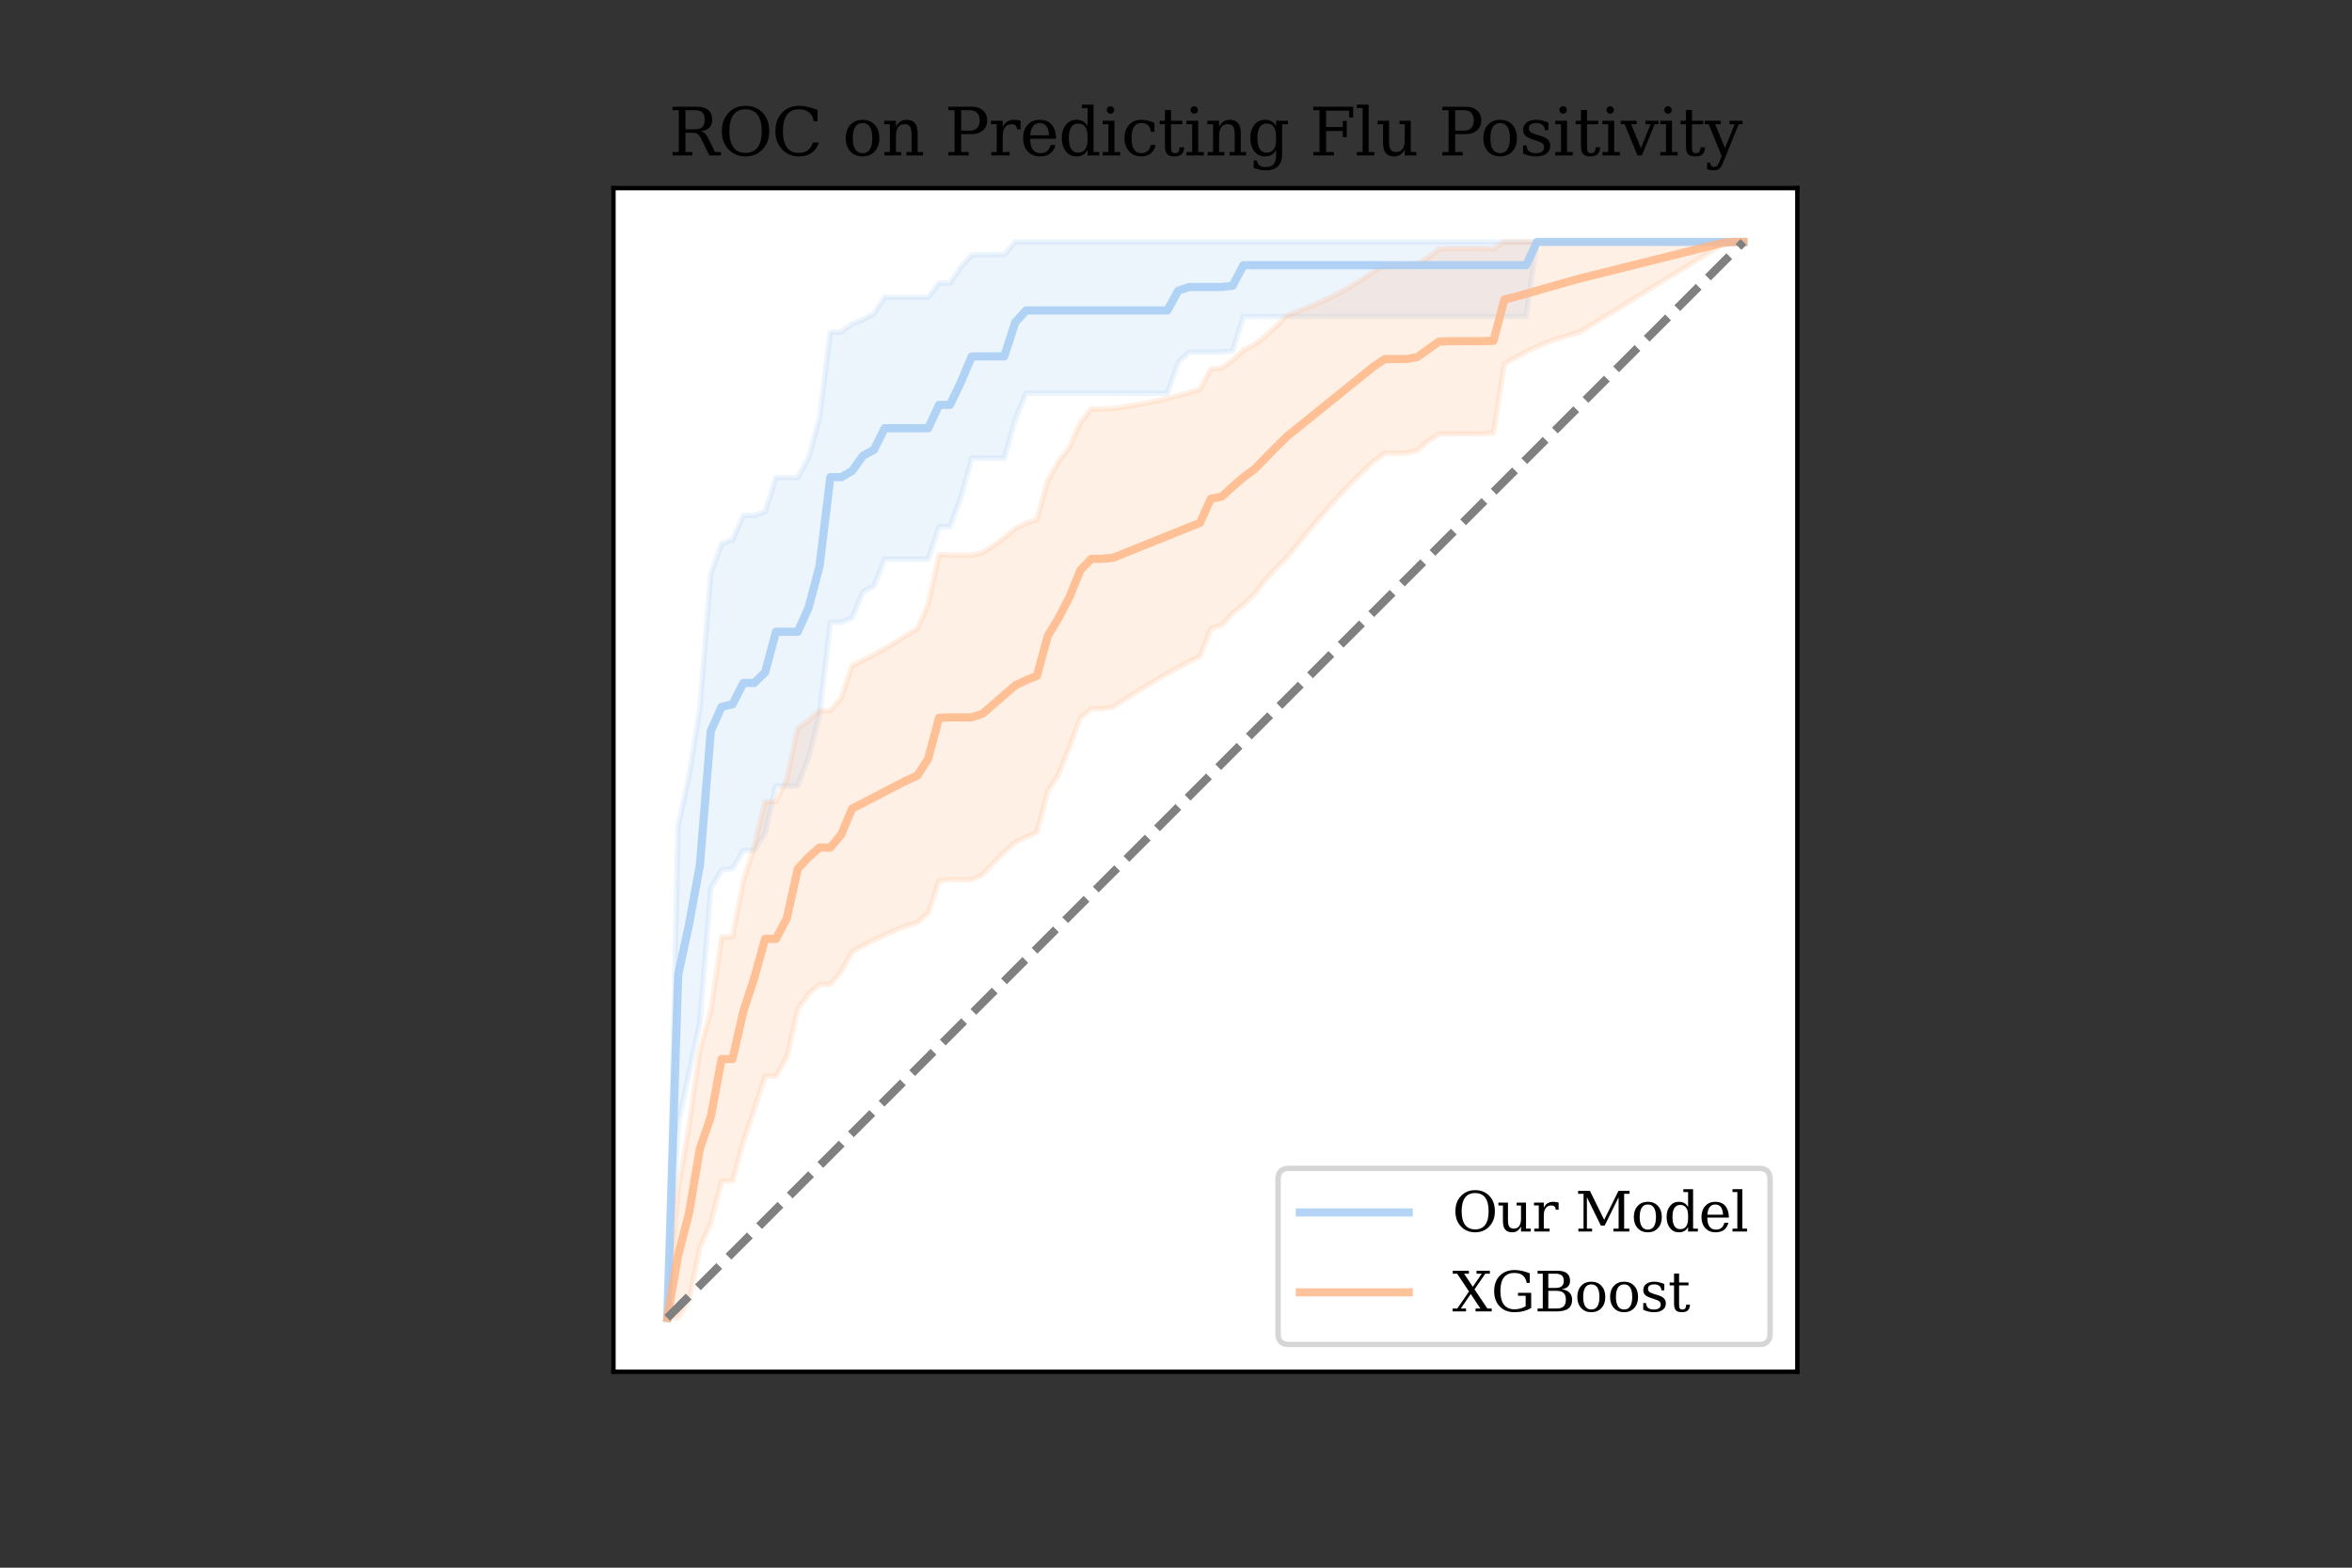 <?xml version="1.0" encoding="utf-8" standalone="no"?>
<!DOCTYPE svg PUBLIC "-//W3C//DTD SVG 1.1//EN"
  "http://www.w3.org/Graphics/SVG/1.1/DTD/svg11.dtd">
<svg xmlns:xlink="http://www.w3.org/1999/xlink" width="432pt" height="288pt" viewBox="0 0 432 288" xmlns="http://www.w3.org/2000/svg" version="1.1">
 <rect x="0" y="0" width="432" height="288" fill="#333333" stroke="none"/>
 <defs>
  <style type="text/css">*{stroke-linejoin: round; stroke-linecap: butt}</style>
 </defs>
 <g id="figure_1">
  <g id="patch_1">
   <path d="M 0 288 
L 432 288 
L 432 0 
L 0 0 
L 0 288 
z
" style="fill: none"/>
  </g>
  <g id="axes_1">
   <g id="patch_2">
    <path d="M 112.68 252 
L 330.12 252 
L 330.12 34.56 
L 112.68 34.56 
z
" style="fill: #ffffff"/>
   </g>
   <g id="PolyCollection_1">
    <defs>
     <path id="ma90cca7a5a" d="M 122.564 -45.884 
L 122.564 -45.884 
L 124.56 -81.606 
L 126.557 -90.931 
L 128.554 -100.316 
L 130.55 -124.817 
L 132.547 -128.2 
L 134.544 -128.435 
L 136.54 -131.767 
L 138.537 -131.767 
L 140.534 -134.992 
L 142.531 -143.63 
L 144.527 -143.63 
L 146.524 -143.63 
L 148.521 -148.879 
L 150.517 -156.711 
L 152.514 -173.679 
L 154.511 -173.679 
L 156.507 -174.516 
L 158.504 -179.27 
L 160.501 -180.332 
L 162.498 -185.285 
L 164.494 -185.285 
L 166.491 -185.285 
L 168.488 -185.285 
L 170.484 -185.285 
L 172.481 -191.236 
L 174.478 -191.236 
L 176.474 -196.561 
L 178.471 -203.844 
L 180.468 -203.849 
L 182.464 -203.849 
L 184.461 -203.849 
L 186.458 -210.947 
L 188.455 -215.764 
L 190.451 -215.764 
L 192.448 -215.764 
L 194.445 -215.764 
L 196.441 -215.764 
L 198.438 -215.764 
L 200.435 -215.764 
L 202.431 -215.764 
L 204.428 -215.764 
L 206.425 -215.764 
L 208.421 -215.764 
L 210.418 -215.764 
L 212.415 -215.764 
L 214.412 -215.764 
L 216.408 -221.441 
L 218.405 -223.316 
L 220.402 -223.316 
L 222.398 -223.316 
L 224.395 -223.316 
L 226.392 -223.561 
L 228.388 -229.857 
L 230.385 -229.857 
L 232.382 -229.857 
L 234.379 -229.857 
L 236.375 -229.857 
L 238.372 -229.857 
L 240.369 -229.857 
L 242.365 -229.857 
L 244.362 -229.857 
L 246.359 -229.857 
L 248.355 -229.857 
L 250.352 -229.857 
L 252.349 -229.857 
L 254.345 -229.857 
L 256.342 -229.857 
L 258.339 -229.857 
L 260.336 -229.857 
L 262.332 -229.857 
L 264.329 -229.857 
L 266.326 -229.857 
L 268.322 -229.857 
L 270.319 -229.857 
L 272.316 -229.857 
L 274.312 -229.857 
L 276.309 -229.857 
L 278.306 -229.857 
L 280.302 -229.857 
L 282.299 -243.556 
L 284.296 -243.556 
L 286.293 -243.556 
L 288.289 -243.556 
L 290.286 -243.556 
L 292.283 -243.556 
L 294.279 -243.556 
L 296.276 -243.556 
L 298.273 -243.556 
L 300.269 -243.556 
L 302.266 -243.556 
L 304.263 -243.556 
L 306.26 -243.556 
L 308.256 -243.556 
L 310.253 -243.556 
L 312.25 -243.556 
L 314.246 -243.556 
L 316.243 -243.556 
L 318.24 -243.556 
L 320.236 -243.556 
L 320.236 -243.556 
L 320.236 -243.556 
L 318.24 -243.556 
L 316.243 -243.556 
L 314.246 -243.556 
L 312.25 -243.556 
L 310.253 -243.556 
L 308.256 -243.556 
L 306.26 -243.556 
L 304.263 -243.556 
L 302.266 -243.556 
L 300.269 -243.556 
L 298.273 -243.556 
L 296.276 -243.556 
L 294.279 -243.556 
L 292.283 -243.556 
L 290.286 -243.556 
L 288.289 -243.556 
L 286.293 -243.556 
L 284.296 -243.556 
L 282.299 -243.556 
L 280.302 -243.556 
L 278.306 -243.556 
L 276.309 -243.556 
L 274.312 -243.556 
L 272.316 -243.556 
L 270.319 -243.556 
L 268.322 -243.556 
L 266.326 -243.556 
L 264.329 -243.556 
L 262.332 -243.556 
L 260.336 -243.556 
L 258.339 -243.556 
L 256.342 -243.556 
L 254.345 -243.556 
L 252.349 -243.556 
L 250.352 -243.556 
L 248.355 -243.556 
L 246.359 -243.556 
L 244.362 -243.556 
L 242.365 -243.556 
L 240.369 -243.556 
L 238.372 -243.556 
L 236.375 -243.556 
L 234.379 -243.556 
L 232.382 -243.556 
L 230.385 -243.556 
L 228.388 -243.556 
L 226.392 -243.556 
L 224.395 -243.556 
L 222.398 -243.556 
L 220.402 -243.556 
L 218.405 -243.556 
L 216.408 -243.556 
L 214.412 -243.556 
L 212.415 -243.556 
L 210.418 -243.556 
L 208.421 -243.556 
L 206.425 -243.556 
L 204.428 -243.556 
L 202.431 -243.556 
L 200.435 -243.556 
L 198.438 -243.556 
L 196.441 -243.556 
L 194.445 -243.556 
L 192.448 -243.556 
L 190.451 -243.556 
L 188.455 -243.556 
L 186.458 -243.556 
L 184.461 -241.224 
L 182.464 -241.224 
L 180.468 -241.224 
L 178.471 -241.133 
L 176.474 -238.946 
L 174.478 -235.991 
L 172.481 -235.991 
L 170.484 -233.368 
L 168.488 -233.368 
L 166.491 -233.368 
L 164.494 -233.368 
L 162.498 -233.368 
L 160.501 -230.36 
L 158.504 -229.289 
L 156.507 -228.463 
L 154.511 -226.987 
L 152.514 -226.987 
L 150.517 -211.21 
L 148.521 -203.926 
L 146.524 -200.248 
L 144.527 -200.248 
L 142.531 -200.248 
L 140.534 -194.01 
L 138.537 -193.299 
L 136.54 -193.299 
L 134.544 -188.811 
L 132.547 -188.095 
L 130.55 -182.56 
L 128.554 -157.812 
L 126.557 -145.423 
L 124.56 -136.161 
L 122.564 -45.884 
z
" style="stroke: #a1c9f4; stroke-opacity: 0.2"/>
    </defs>
    <g clip-path="url(#pcf96bb08cb)">
     <use xlink:href="#ma90cca7a5a" x="0" y="288" style="fill: #a1c9f4; fill-opacity: 0.2; stroke: #a1c9f4; stroke-opacity: 0.2"/>
    </g>
   </g>
   <g id="PolyCollection_2">
    <defs>
     <path id="m985730b4f1" d="M 122.564 -45.884 
L 122.564 -45.884 
L 124.56 -45.884 
L 126.557 -49.131 
L 128.554 -58.826 
L 130.55 -63.36 
L 132.547 -71.023 
L 134.544 -71.023 
L 136.54 -78.357 
L 138.537 -84.196 
L 140.534 -90.307 
L 142.531 -90.307 
L 144.527 -93.839 
L 146.524 -102.607 
L 148.521 -105.448 
L 150.517 -107.158 
L 152.514 -107.158 
L 154.511 -109.592 
L 156.507 -113.155 
L 158.504 -114.264 
L 160.501 -115.294 
L 162.498 -116.245 
L 164.494 -117.118 
L 166.491 -117.915 
L 168.488 -118.524 
L 170.484 -120.272 
L 172.481 -126.197 
L 174.478 -126.41 
L 176.474 -126.41 
L 178.471 -126.41 
L 180.468 -127.305 
L 182.464 -129.481 
L 184.461 -131.476 
L 186.458 -133.284 
L 188.455 -134.2 
L 190.451 -135.117 
L 192.448 -142.657 
L 194.445 -145.759 
L 196.441 -150.803 
L 198.438 -156.164 
L 200.435 -157.798 
L 202.431 -157.798 
L 204.428 -158.097 
L 206.425 -159.41 
L 208.421 -160.685 
L 210.418 -161.921 
L 212.415 -163.114 
L 214.412 -164.264 
L 216.408 -165.367 
L 218.405 -166.423 
L 220.402 -167.429 
L 222.398 -172.519 
L 224.395 -173.178 
L 226.392 -175.348 
L 228.388 -176.951 
L 230.385 -178.87 
L 232.382 -181.406 
L 234.379 -183.621 
L 236.375 -185.605 
L 238.372 -188.094 
L 240.369 -190.531 
L 242.365 -192.893 
L 244.362 -195.172 
L 246.359 -197.36 
L 248.355 -199.448 
L 250.352 -201.426 
L 252.349 -203.29 
L 254.345 -204.749 
L 256.342 -204.752 
L 258.339 -204.752 
L 260.336 -205.285 
L 262.332 -207.008 
L 264.329 -208.254 
L 266.326 -208.283 
L 268.322 -208.283 
L 270.319 -208.283 
L 272.316 -208.283 
L 274.312 -208.524 
L 276.309 -221.211 
L 278.306 -222.265 
L 280.302 -223.355 
L 282.299 -224.327 
L 284.296 -225.167 
L 286.293 -225.864 
L 288.289 -226.412 
L 290.286 -227.071 
L 292.283 -228.299 
L 294.279 -229.527 
L 296.276 -230.754 
L 298.273 -231.982 
L 300.269 -233.21 
L 302.266 -234.437 
L 304.263 -235.665 
L 306.26 -236.893 
L 308.256 -238.12 
L 310.253 -239.348 
L 312.25 -240.575 
L 314.246 -241.803 
L 316.243 -243.029 
L 318.24 -243.556 
L 320.236 -243.556 
L 320.236 -243.556 
L 320.236 -243.556 
L 318.24 -243.556 
L 316.243 -243.556 
L 314.246 -243.556 
L 312.25 -243.556 
L 310.253 -243.556 
L 308.256 -243.556 
L 306.26 -243.556 
L 304.263 -243.556 
L 302.266 -243.556 
L 300.269 -243.556 
L 298.273 -243.556 
L 296.276 -243.556 
L 294.279 -243.556 
L 292.283 -243.556 
L 290.286 -243.556 
L 288.289 -243.556 
L 286.293 -243.556 
L 284.296 -243.556 
L 282.299 -243.556 
L 280.302 -243.556 
L 278.306 -243.556 
L 276.309 -243.556 
L 274.312 -242.243 
L 272.316 -242.362 
L 270.319 -242.362 
L 268.322 -242.362 
L 266.326 -242.362 
L 264.329 -242.237 
L 262.332 -240.695 
L 260.336 -239.538 
L 258.339 -239.33 
L 256.342 -239.33 
L 254.345 -239.311 
L 252.349 -238.117 
L 250.352 -236.76 
L 248.355 -235.518 
L 246.359 -234.384 
L 244.362 -233.351 
L 242.365 -232.41 
L 240.369 -231.551 
L 238.372 -230.767 
L 236.375 -230.016 
L 234.379 -228.06 
L 232.382 -226.215 
L 230.385 -224.692 
L 228.388 -223.674 
L 226.392 -221.812 
L 224.395 -220.336 
L 222.398 -220.228 
L 220.402 -216.461 
L 218.405 -215.862 
L 216.408 -215.312 
L 214.412 -214.81 
L 212.415 -214.353 
L 210.418 -213.941 
L 208.421 -213.571 
L 206.425 -213.24 
L 204.428 -212.949 
L 202.431 -212.874 
L 200.435 -212.874 
L 198.438 -210.321 
L 196.441 -205.855 
L 194.445 -203.209 
L 192.448 -199.692 
L 190.451 -192.568 
L 188.455 -191.869 
L 186.458 -190.849 
L 184.461 -189.2 
L 182.464 -187.738 
L 180.468 -186.458 
L 178.471 -186.009 
L 176.474 -186.009 
L 174.478 -186.009 
L 172.481 -186.08 
L 170.484 -176.973 
L 168.488 -172.48 
L 166.491 -171.307 
L 164.494 -170.036 
L 162.498 -168.842 
L 160.501 -167.725 
L 158.504 -166.688 
L 156.507 -165.729 
L 154.511 -159.757 
L 152.514 -157.422 
L 150.517 -157.422 
L 148.521 -155.598 
L 146.524 -154.166 
L 144.527 -144.837 
L 142.531 -140.729 
L 140.534 -140.729 
L 138.537 -132.462 
L 136.54 -126.097 
L 134.544 -115.88 
L 132.547 -115.88 
L 130.55 -102.226 
L 128.554 -95.176 
L 126.557 -81.139 
L 124.56 -69.424 
L 122.564 -45.884 
z
" style="stroke: #ffb482; stroke-opacity: 0.2"/>
    </defs>
    <g clip-path="url(#pcf96bb08cb)">
     <use xlink:href="#m985730b4f1" x="0" y="288" style="fill: #ffb482; fill-opacity: 0.2; stroke: #ffb482; stroke-opacity: 0.2"/>
    </g>
   </g>
   <g id="matplotlib.axis_1"/>
   <g id="matplotlib.axis_2"/>
   <g id="line2d_1">
    <path d="M 122.564 242.116 
L 124.56 179.116 
L 126.557 169.823 
L 128.554 158.936 
L 130.55 134.311 
L 132.547 129.852 
L 134.544 129.377 
L 136.54 125.467 
L 138.537 125.467 
L 140.534 123.499 
L 142.531 116.061 
L 144.527 116.061 
L 146.524 116.061 
L 148.521 111.598 
L 150.517 104.039 
L 152.514 87.667 
L 154.511 87.667 
L 156.507 86.511 
L 158.504 83.721 
L 160.501 82.654 
L 162.498 78.674 
L 164.494 78.674 
L 166.491 78.674 
L 168.488 78.674 
L 170.484 78.674 
L 172.481 74.386 
L 174.478 74.386 
L 176.474 70.247 
L 178.471 65.512 
L 180.468 65.464 
L 182.464 65.464 
L 184.461 65.464 
L 186.458 59.251 
L 188.455 57.036 
L 190.451 57.036 
L 192.448 57.036 
L 194.445 57.036 
L 196.441 57.036 
L 198.438 57.036 
L 200.435 57.036 
L 202.431 57.036 
L 204.428 57.036 
L 206.425 57.036 
L 208.421 57.036 
L 210.418 57.036 
L 212.415 57.036 
L 214.412 57.036 
L 216.408 53.4 
L 218.405 52.729 
L 220.402 52.729 
L 222.398 52.729 
L 224.395 52.729 
L 226.392 52.489 
L 228.388 48.721 
L 230.385 48.721 
L 232.382 48.721 
L 234.379 48.721 
L 236.375 48.721 
L 238.372 48.721 
L 240.369 48.721 
L 242.365 48.721 
L 244.362 48.721 
L 246.359 48.721 
L 248.355 48.721 
L 250.352 48.721 
L 252.349 48.721 
L 254.345 48.721 
L 256.342 48.721 
L 258.339 48.721 
L 260.336 48.721 
L 262.332 48.721 
L 264.329 48.721 
L 266.326 48.721 
L 268.322 48.721 
L 270.319 48.721 
L 272.316 48.721 
L 274.312 48.721 
L 276.309 48.721 
L 278.306 48.721 
L 280.302 48.721 
L 282.299 44.444 
L 284.296 44.444 
L 286.293 44.444 
L 288.289 44.444 
L 290.286 44.444 
L 292.283 44.444 
L 294.279 44.444 
L 296.276 44.444 
L 298.273 44.444 
L 300.269 44.444 
L 302.266 44.444 
L 304.263 44.444 
L 306.26 44.444 
L 308.256 44.444 
L 310.253 44.444 
L 312.25 44.444 
L 314.246 44.444 
L 316.243 44.444 
L 318.24 44.444 
L 320.236 44.444 
" clip-path="url(#pcf96bb08cb)" style="fill: none; stroke: #a1c9f4; stroke-opacity: 0.8; stroke-width: 1.5; stroke-linecap: square"/>
   </g>
   <g id="line2d_2">
    <path d="M 122.564 242.116 
L 124.56 230.6 
L 126.557 222.865 
L 128.554 210.999 
L 130.55 205.207 
L 132.547 194.548 
L 134.544 194.548 
L 136.54 185.773 
L 138.537 179.671 
L 140.534 172.482 
L 142.531 172.482 
L 144.527 168.662 
L 146.524 159.613 
L 148.521 157.477 
L 150.517 155.71 
L 152.514 155.71 
L 154.511 153.325 
L 156.507 148.558 
L 158.504 147.524 
L 160.501 146.49 
L 162.498 145.456 
L 164.494 144.423 
L 166.491 143.389 
L 168.488 142.498 
L 170.484 139.377 
L 172.481 131.862 
L 174.478 131.791 
L 176.474 131.791 
L 178.471 131.791 
L 180.468 131.119 
L 182.464 129.39 
L 184.461 127.662 
L 186.458 125.934 
L 188.455 124.965 
L 190.451 124.157 
L 192.448 116.826 
L 194.445 113.516 
L 196.441 109.671 
L 198.438 104.757 
L 200.435 102.664 
L 202.431 102.664 
L 204.428 102.477 
L 206.425 101.675 
L 208.421 100.872 
L 210.418 100.069 
L 212.415 99.266 
L 214.412 98.463 
L 216.408 97.66 
L 218.405 96.858 
L 220.402 96.055 
L 222.398 91.627 
L 224.395 91.243 
L 226.392 89.42 
L 228.388 87.688 
L 230.385 86.219 
L 232.382 84.189 
L 234.379 82.16 
L 236.375 80.189 
L 238.372 78.569 
L 240.369 76.959 
L 242.365 75.349 
L 244.362 73.738 
L 246.359 72.128 
L 248.355 70.517 
L 250.352 68.907 
L 252.349 67.297 
L 254.345 65.97 
L 256.342 65.959 
L 258.339 65.959 
L 260.336 65.588 
L 262.332 64.149 
L 264.329 62.754 
L 266.326 62.677 
L 268.322 62.677 
L 270.319 62.677 
L 272.316 62.677 
L 274.312 62.616 
L 276.309 55.035 
L 278.306 54.537 
L 280.302 53.967 
L 282.299 53.396 
L 284.296 52.826 
L 286.293 52.256 
L 288.289 51.685 
L 290.286 51.143 
L 292.283 50.644 
L 294.279 50.145 
L 296.276 49.646 
L 298.273 49.147 
L 300.269 48.647 
L 302.266 48.148 
L 304.263 47.649 
L 306.26 47.15 
L 308.256 46.651 
L 310.253 46.151 
L 312.25 45.652 
L 314.246 45.153 
L 316.243 44.654 
L 318.24 44.444 
L 320.236 44.444 
" clip-path="url(#pcf96bb08cb)" style="fill: none; stroke: #ffb482; stroke-opacity: 0.8; stroke-width: 1.5; stroke-linecap: square"/>
   </g>
   <g id="line2d_3">
    <path d="M 122.564 242.116 
L 320.236 44.444 
" clip-path="url(#pcf96bb08cb)" style="fill: none; stroke-dasharray: 5.55,2.4; stroke-dashoffset: 0; stroke: #808080; stroke-width: 1.5"/>
   </g>
   <g id="patch_3">
    <path d="M 112.68 252 
L 112.68 34.56 
" style="fill: none; stroke: #000000; stroke-width: 0.8; stroke-linejoin: miter; stroke-linecap: square"/>
   </g>
   <g id="patch_4">
    <path d="M 330.12 252 
L 330.12 34.56 
" style="fill: none; stroke: #000000; stroke-width: 0.8; stroke-linejoin: miter; stroke-linecap: square"/>
   </g>
   <g id="patch_5">
    <path d="M 112.68 252 
L 330.12 252 
" style="fill: none; stroke: #000000; stroke-width: 0.8; stroke-linejoin: miter; stroke-linecap: square"/>
   </g>
   <g id="patch_6">
    <path d="M 112.68 34.56 
L 330.12 34.56 
" style="fill: none; stroke: #000000; stroke-width: 0.8; stroke-linejoin: miter; stroke-linecap: square"/>
   </g>
   <g id="text_1">
    <!-- ROC on Predicting Flu Positivity -->
    <g transform="translate(122.862 28.56)scale(0.12 -0.12)">
     <defs>
      <path id="DejaVuSerif-52" d="M 3066 2316 
Q 3284 2256 3442 2114 
Q 3600 1972 3725 1716 
L 4403 331 
L 4972 331 
L 4972 0 
L 3872 0 
L 3144 1484 
Q 2934 1916 2759 2042 
Q 2584 2169 2278 2169 
L 1581 2169 
L 1581 331 
L 2241 331 
L 2241 0 
L 353 0 
L 353 331 
L 947 331 
L 947 4331 
L 353 4331 
L 353 4666 
L 2719 4666 
Q 3400 4666 3770 4341 
Q 4141 4016 4141 3419 
Q 4141 2938 3870 2661 
Q 3600 2384 3066 2316 
z
M 1581 2503 
L 2503 2503 
Q 2975 2503 3200 2726 
Q 3425 2950 3425 3419 
Q 3425 3888 3200 4109 
Q 2975 4331 2503 4331 
L 1581 4331 
L 1581 2503 
z
" transform="scale(0.016)"/>
      <path id="DejaVuSerif-4f" d="M 2625 244 
Q 3391 244 3781 770 
Q 4172 1297 4172 2328 
Q 4172 3363 3781 3889 
Q 3391 4416 2625 4416 
Q 1856 4416 1465 3889 
Q 1075 3363 1075 2328 
Q 1075 1297 1465 770 
Q 1856 244 2625 244 
z
M 2625 -91 
Q 2150 -91 1751 65 
Q 1353 222 1050 525 
Q 700 875 529 1319 
Q 359 1763 359 2328 
Q 359 2894 529 3339 
Q 700 3784 1050 4134 
Q 1356 4441 1750 4595 
Q 2144 4750 2625 4750 
Q 3641 4750 4266 4084 
Q 4891 3419 4891 2328 
Q 4891 1769 4719 1320 
Q 4547 872 4197 525 
Q 3891 219 3497 64 
Q 3103 -91 2625 -91 
z
" transform="scale(0.016)"/>
      <path id="DejaVuSerif-43" d="M 4513 1234 
Q 4306 581 3820 245 
Q 3334 -91 2591 -91 
Q 2134 -91 1743 65 
Q 1353 222 1050 525 
Q 700 875 529 1320 
Q 359 1766 359 2328 
Q 359 3416 987 4083 
Q 1616 4750 2644 4750 
Q 3025 4750 3456 4650 
Q 3888 4550 4384 4347 
L 4384 3272 
L 4031 3272 
Q 3916 3859 3567 4137 
Q 3219 4416 2591 4416 
Q 1844 4416 1459 3886 
Q 1075 3356 1075 2328 
Q 1075 1303 1459 773 
Q 1844 244 2591 244 
Q 3113 244 3450 492 
Q 3788 741 3938 1234 
L 4513 1234 
z
" transform="scale(0.016)"/>
      <path id="DejaVuSerif-20" transform="scale(0.016)"/>
      <path id="DejaVuSerif-6f" d="M 1925 219 
Q 2388 219 2623 584 
Q 2859 950 2859 1663 
Q 2859 2375 2623 2739 
Q 2388 3103 1925 3103 
Q 1463 3103 1227 2739 
Q 991 2375 991 1663 
Q 991 950 1228 584 
Q 1466 219 1925 219 
z
M 1925 -91 
Q 1200 -91 759 389 
Q 319 869 319 1663 
Q 319 2456 758 2934 
Q 1197 3413 1925 3413 
Q 2653 3413 3092 2934 
Q 3531 2456 3531 1663 
Q 3531 869 3092 389 
Q 2653 -91 1925 -91 
z
" transform="scale(0.016)"/>
      <path id="DejaVuSerif-6e" d="M 263 0 
L 263 331 
L 781 331 
L 781 2988 
L 231 2988 
L 231 3322 
L 1356 3322 
L 1356 2731 
Q 1516 3069 1770 3241 
Q 2025 3413 2363 3413 
Q 2913 3413 3172 3097 
Q 3431 2781 3431 2113 
L 3431 331 
L 3944 331 
L 3944 0 
L 2356 0 
L 2356 331 
L 2853 331 
L 2853 1931 
Q 2853 2541 2703 2767 
Q 2553 2994 2175 2994 
Q 1775 2994 1565 2701 
Q 1356 2409 1356 1850 
L 1356 331 
L 1856 331 
L 1856 0 
L 263 0 
z
" transform="scale(0.016)"/>
      <path id="DejaVuSerif-50" d="M 1581 2375 
L 2406 2375 
Q 2872 2375 3115 2626 
Q 3359 2878 3359 3353 
Q 3359 3831 3115 4081 
Q 2872 4331 2406 4331 
L 1581 4331 
L 1581 2375 
z
M 353 0 
L 353 331 
L 947 331 
L 947 4331 
L 353 4331 
L 353 4666 
L 2559 4666 
Q 3259 4666 3668 4311 
Q 4078 3956 4078 3353 
Q 4078 2753 3668 2397 
Q 3259 2041 2559 2041 
L 1581 2041 
L 1581 331 
L 2303 331 
L 2303 0 
L 353 0 
z
" transform="scale(0.016)"/>
      <path id="DejaVuSerif-72" d="M 3059 3328 
L 3059 2497 
L 2728 2497 
Q 2713 2744 2591 2866 
Q 2469 2988 2234 2988 
Q 1809 2988 1582 2694 
Q 1356 2400 1356 1850 
L 1356 331 
L 2022 331 
L 2022 0 
L 263 0 
L 263 331 
L 781 331 
L 781 2994 
L 231 2994 
L 231 3322 
L 1356 3322 
L 1356 2731 
Q 1525 3078 1790 3245 
Q 2056 3413 2438 3413 
Q 2578 3413 2733 3391 
Q 2888 3369 3059 3328 
z
" transform="scale(0.016)"/>
      <path id="DejaVuSerif-65" d="M 3469 1600 
L 991 1600 
L 991 1575 
Q 991 903 1244 561 
Q 1497 219 1991 219 
Q 2369 219 2611 417 
Q 2853 616 2950 1006 
L 3413 1006 
Q 3275 459 2904 184 
Q 2534 -91 1931 -91 
Q 1203 -91 761 389 
Q 319 869 319 1663 
Q 319 2450 753 2931 
Q 1188 3413 1894 3413 
Q 2647 3413 3050 2948 
Q 3453 2484 3469 1600 
z
M 2791 1931 
Q 2772 2513 2545 2808 
Q 2319 3103 1894 3103 
Q 1497 3103 1269 2806 
Q 1041 2509 991 1931 
L 2791 1931 
z
" transform="scale(0.016)"/>
      <path id="DejaVuSerif-64" d="M 3359 331 
L 3909 331 
L 3909 0 
L 2784 0 
L 2784 519 
Q 2616 206 2355 57 
Q 2094 -91 1709 -91 
Q 1097 -91 708 395 
Q 319 881 319 1663 
Q 319 2444 706 2928 
Q 1094 3413 1709 3413 
Q 2094 3413 2355 3264 
Q 2616 3116 2784 2803 
L 2784 4531 
L 2241 4531 
L 2241 4863 
L 3359 4863 
L 3359 331 
z
M 2784 1497 
L 2784 1825 
Q 2784 2422 2554 2737 
Q 2325 3053 1888 3053 
Q 1444 3053 1217 2703 
Q 991 2353 991 1663 
Q 991 975 1217 622 
Q 1444 269 1888 269 
Q 2325 269 2554 583 
Q 2784 897 2784 1497 
z
" transform="scale(0.016)"/>
      <path id="DejaVuSerif-69" d="M 622 4353 
Q 622 4497 726 4603 
Q 831 4709 978 4709 
Q 1122 4709 1226 4603 
Q 1331 4497 1331 4353 
Q 1331 4206 1228 4103 
Q 1125 4000 978 4000 
Q 831 4000 726 4103 
Q 622 4206 622 4353 
z
M 1356 331 
L 1900 331 
L 1900 0 
L 231 0 
L 231 331 
L 781 331 
L 781 2988 
L 231 2988 
L 231 3322 
L 1356 3322 
L 1356 331 
z
" transform="scale(0.016)"/>
      <path id="DejaVuSerif-63" d="M 3291 997 
Q 3169 466 2822 187 
Q 2475 -91 1925 -91 
Q 1200 -91 759 389 
Q 319 869 319 1663 
Q 319 2459 759 2936 
Q 1200 3413 1925 3413 
Q 2241 3413 2553 3339 
Q 2866 3266 3181 3116 
L 3181 2266 
L 2847 2266 
Q 2781 2703 2561 2903 
Q 2341 3103 1931 3103 
Q 1466 3103 1228 2742 
Q 991 2381 991 1663 
Q 991 944 1227 581 
Q 1463 219 1931 219 
Q 2303 219 2525 412 
Q 2747 606 2828 997 
L 3291 997 
z
" transform="scale(0.016)"/>
      <path id="DejaVuSerif-74" d="M 691 2988 
L 184 2988 
L 184 3322 
L 691 3322 
L 691 4353 
L 1269 4353 
L 1269 3322 
L 2350 3322 
L 2350 2988 
L 1269 2988 
L 1269 878 
Q 1269 456 1350 337 
Q 1431 219 1650 219 
Q 1875 219 1978 351 
Q 2081 484 2088 781 
L 2522 781 
Q 2497 328 2275 118 
Q 2053 -91 1600 -91 
Q 1103 -91 897 129 
Q 691 350 691 878 
L 691 2988 
z
" transform="scale(0.016)"/>
      <path id="DejaVuSerif-67" d="M 3359 2988 
L 3359 72 
Q 3359 -644 2965 -1033 
Q 2572 -1422 1844 -1422 
Q 1516 -1422 1216 -1362 
Q 916 -1303 641 -1184 
L 641 -488 
L 941 -488 
Q 997 -813 1206 -963 
Q 1416 -1113 1806 -1113 
Q 2313 -1113 2548 -827 
Q 2784 -541 2784 72 
L 2784 519 
Q 2616 206 2355 57 
Q 2094 -91 1709 -91 
Q 1097 -91 708 395 
Q 319 881 319 1663 
Q 319 2444 706 2928 
Q 1094 3413 1709 3413 
Q 2094 3413 2355 3264 
Q 2616 3116 2784 2803 
L 2784 3322 
L 3909 3322 
L 3909 2988 
L 3359 2988 
z
M 2784 1825 
Q 2784 2422 2554 2737 
Q 2325 3053 1888 3053 
Q 1444 3053 1217 2703 
Q 991 2353 991 1663 
Q 991 975 1217 622 
Q 1444 269 1888 269 
Q 2325 269 2554 583 
Q 2784 897 2784 1497 
L 2784 1825 
z
" transform="scale(0.016)"/>
      <path id="DejaVuSerif-46" d="M 353 0 
L 353 331 
L 947 331 
L 947 4331 
L 353 4331 
L 353 4666 
L 4172 4666 
L 4172 3628 
L 3788 3628 
L 3788 4281 
L 1581 4281 
L 1581 2719 
L 3175 2719 
L 3175 3303 
L 3559 3303 
L 3559 1753 
L 3175 1753 
L 3175 2338 
L 1581 2338 
L 1581 331 
L 2328 331 
L 2328 0 
L 353 0 
z
" transform="scale(0.016)"/>
      <path id="DejaVuSerif-6c" d="M 1313 331 
L 1856 331 
L 1856 0 
L 184 0 
L 184 331 
L 738 331 
L 738 4531 
L 184 4531 
L 184 4863 
L 1313 4863 
L 1313 331 
z
" transform="scale(0.016)"/>
      <path id="DejaVuSerif-75" d="M 2266 3322 
L 3341 3322 
L 3341 331 
L 3884 331 
L 3884 0 
L 2766 0 
L 2766 588 
Q 2606 256 2353 82 
Q 2100 -91 1766 -91 
Q 1213 -91 952 223 
Q 691 538 691 1209 
L 691 2988 
L 172 2988 
L 172 3322 
L 1269 3322 
L 1269 1388 
Q 1269 781 1417 556 
Q 1566 331 1947 331 
Q 2347 331 2556 625 
Q 2766 919 2766 1478 
L 2766 2988 
L 2266 2988 
L 2266 3322 
z
" transform="scale(0.016)"/>
      <path id="DejaVuSerif-73" d="M 359 184 
L 359 959 
L 691 959 
Q 703 588 923 403 
Q 1144 219 1575 219 
Q 1963 219 2166 364 
Q 2369 509 2369 788 
Q 2369 1006 2220 1140 
Q 2072 1275 1594 1428 
L 1178 1569 
Q 750 1706 558 1912 
Q 366 2119 366 2438 
Q 366 2894 700 3153 
Q 1034 3413 1625 3413 
Q 1888 3413 2178 3344 
Q 2469 3275 2778 3144 
L 2778 2419 
L 2447 2419 
Q 2434 2741 2221 2922 
Q 2009 3103 1644 3103 
Q 1281 3103 1095 2975 
Q 909 2847 909 2591 
Q 909 2381 1050 2254 
Q 1191 2128 1613 1997 
L 2069 1856 
Q 2541 1709 2748 1489 
Q 2956 1269 2956 922 
Q 2956 450 2595 179 
Q 2234 -91 1600 -91 
Q 1278 -91 972 -22 
Q 666 47 359 184 
z
" transform="scale(0.016)"/>
      <path id="DejaVuSerif-76" d="M 1581 0 
L 359 2988 
L -19 2988 
L -19 3322 
L 1509 3322 
L 1509 2988 
L 978 2988 
L 1913 703 
L 2847 2988 
L 2350 2988 
L 2350 3322 
L 3597 3322 
L 3597 2988 
L 3225 2988 
L 2003 0 
L 1581 0 
z
" transform="scale(0.016)"/>
      <path id="DejaVuSerif-79" d="M 1381 -609 
L 1600 -56 
L 359 2988 
L -19 2988 
L -19 3322 
L 1509 3322 
L 1509 2988 
L 978 2988 
L 1913 703 
L 2847 2988 
L 2350 2988 
L 2350 3322 
L 3597 3322 
L 3597 2988 
L 3225 2988 
L 1703 -750 
Q 1547 -1138 1356 -1280 
Q 1166 -1422 819 -1422 
Q 672 -1422 517 -1397 
Q 363 -1372 206 -1325 
L 206 -691 
L 500 -691 
Q 519 -903 608 -995 
Q 697 -1088 884 -1088 
Q 1056 -1088 1161 -992 
Q 1266 -897 1381 -609 
z
" transform="scale(0.016)"/>
     </defs>
     <use xlink:href="#DejaVuSerif-52"/>
     <use xlink:href="#DejaVuSerif-4f" x="75.293"/>
     <use xlink:href="#DejaVuSerif-43" x="157.275"/>
     <use xlink:href="#DejaVuSerif-20" x="233.789"/>
     <use xlink:href="#DejaVuSerif-6f" x="265.576"/>
     <use xlink:href="#DejaVuSerif-6e" x="325.781"/>
     <use xlink:href="#DejaVuSerif-20" x="390.186"/>
     <use xlink:href="#DejaVuSerif-50" x="421.973"/>
     <use xlink:href="#DejaVuSerif-72" x="489.258"/>
     <use xlink:href="#DejaVuSerif-65" x="537.061"/>
     <use xlink:href="#DejaVuSerif-64" x="596.24"/>
     <use xlink:href="#DejaVuSerif-69" x="660.254"/>
     <use xlink:href="#DejaVuSerif-63" x="692.236"/>
     <use xlink:href="#DejaVuSerif-74" x="748.242"/>
     <use xlink:href="#DejaVuSerif-69" x="788.428"/>
     <use xlink:href="#DejaVuSerif-6e" x="820.41"/>
     <use xlink:href="#DejaVuSerif-67" x="884.814"/>
     <use xlink:href="#DejaVuSerif-20" x="948.828"/>
     <use xlink:href="#DejaVuSerif-46" x="980.615"/>
     <use xlink:href="#DejaVuSerif-6c" x="1050"/>
     <use xlink:href="#DejaVuSerif-75" x="1081.982"/>
     <use xlink:href="#DejaVuSerif-20" x="1146.387"/>
     <use xlink:href="#DejaVuSerif-50" x="1178.174"/>
     <use xlink:href="#DejaVuSerif-6f" x="1241.459"/>
     <use xlink:href="#DejaVuSerif-73" x="1301.664"/>
     <use xlink:href="#DejaVuSerif-69" x="1352.982"/>
     <use xlink:href="#DejaVuSerif-74" x="1384.965"/>
     <use xlink:href="#DejaVuSerif-69" x="1425.15"/>
     <use xlink:href="#DejaVuSerif-76" x="1457.133"/>
     <use xlink:href="#DejaVuSerif-69" x="1513.627"/>
     <use xlink:href="#DejaVuSerif-74" x="1545.609"/>
     <use xlink:href="#DejaVuSerif-79" x="1585.795"/>
    </g>
   </g>
   <g id="legend_1">
    <g id="patch_7">
     <path d="M 236.745 247 
L 323.12 247 
Q 325.12 247 325.12 245 
L 325.12 216.644 
Q 325.12 214.644 323.12 214.644 
L 236.745 214.644 
Q 234.745 214.644 234.745 216.644 
L 234.745 245 
Q 234.745 247 236.745 247 
z
" style="fill: #ffffff; opacity: 0.8; stroke: #cccccc; stroke-linejoin: miter"/>
    </g>
    <g id="line2d_4">
     <path d="M 238.745 222.742 
L 248.745 222.742 
L 258.745 222.742 
" style="fill: none; stroke: #a1c9f4; stroke-opacity: 0.8; stroke-width: 1.5; stroke-linecap: square"/>
    </g>
    <g id="text_2">
     <!-- Our Model -->
     <g transform="translate(266.745 226.242)scale(0.1 -0.1)">
      <defs>
       <path id="DejaVuSerif-4d" d="M 353 0 
L 353 331 
L 947 331 
L 947 4331 
L 319 4331 
L 319 4666 
L 1678 4666 
L 3316 1344 
L 4953 4666 
L 6228 4666 
L 6228 4331 
L 5606 4331 
L 5606 331 
L 6203 331 
L 6203 0 
L 4378 0 
L 4378 331 
L 4972 331 
L 4972 3938 
L 3372 684 
L 2931 684 
L 1331 3938 
L 1331 331 
L 1925 331 
L 1925 0 
L 353 0 
z
" transform="scale(0.016)"/>
      </defs>
      <use xlink:href="#DejaVuSerif-4f"/>
      <use xlink:href="#DejaVuSerif-75" x="81.982"/>
      <use xlink:href="#DejaVuSerif-72" x="146.387"/>
      <use xlink:href="#DejaVuSerif-20" x="194.189"/>
      <use xlink:href="#DejaVuSerif-4d" x="225.977"/>
      <use xlink:href="#DejaVuSerif-6f" x="328.369"/>
      <use xlink:href="#DejaVuSerif-64" x="388.574"/>
      <use xlink:href="#DejaVuSerif-65" x="452.588"/>
      <use xlink:href="#DejaVuSerif-6c" x="511.768"/>
     </g>
    </g>
    <g id="line2d_5">
     <path d="M 238.745 237.42 
L 248.745 237.42 
L 258.745 237.42 
" style="fill: none; stroke: #ffb482; stroke-opacity: 0.8; stroke-width: 1.5; stroke-linecap: square"/>
    </g>
    <g id="text_3">
     <!-- XGBoost -->
     <g transform="translate(266.745 240.92)scale(0.1 -0.1)">
      <defs>
       <path id="DejaVuSerif-58" d="M 2119 1997 
L 978 331 
L 1581 331 
L 1581 0 
L 38 0 
L 38 331 
L 575 331 
L 1919 2291 
L 556 4331 
L 56 4331 
L 56 4666 
L 1906 4666 
L 1906 4331 
L 1356 4331 
L 2356 2828 
L 3384 4331 
L 2784 4331 
L 2784 4666 
L 4313 4666 
L 4313 4331 
L 3788 4331 
L 2553 2534 
L 4025 331 
L 4525 331 
L 4525 0 
L 2675 0 
L 2675 331 
L 3231 331 
L 2119 1997 
z
" transform="scale(0.016)"/>
       <path id="DejaVuSerif-47" d="M 4097 3272 
Q 3988 3856 3641 4136 
Q 3294 4416 2675 4416 
Q 1869 4416 1472 3897 
Q 1075 3378 1075 2328 
Q 1075 1300 1484 772 
Q 1894 244 2688 244 
Q 3041 244 3362 331 
Q 3684 419 3975 594 
L 3975 1797 
L 3097 1797 
L 3097 2131 
L 4609 2131 
L 4609 391 
Q 4194 150 3714 29 
Q 3234 -91 2688 -91 
Q 1631 -91 995 570 
Q 359 1231 359 2328 
Q 359 3434 996 4092 
Q 1634 4750 2713 4750 
Q 3113 4750 3539 4658 
Q 3966 4566 4447 4378 
L 4447 3272 
L 4097 3272 
z
" transform="scale(0.016)"/>
       <path id="DejaVuSerif-42" d="M 1581 331 
L 2516 331 
Q 3078 331 3337 575 
Q 3597 819 3597 1350 
Q 3597 1878 3339 2120 
Q 3081 2363 2516 2363 
L 1581 2363 
L 1581 331 
z
M 1581 2694 
L 2375 2694 
Q 2888 2694 3123 2891 
Q 3359 3088 3359 3513 
Q 3359 3941 3123 4136 
Q 2888 4331 2375 4331 
L 1581 4331 
L 1581 2694 
z
M 353 0 
L 353 331 
L 947 331 
L 947 4331 
L 353 4331 
L 353 4666 
L 2656 4666 
Q 3363 4666 3720 4377 
Q 4078 4088 4078 3513 
Q 4078 3097 3829 2850 
Q 3581 2603 3103 2547 
Q 3697 2472 4005 2167 
Q 4313 1863 4313 1350 
Q 4313 656 3875 328 
Q 3438 0 2509 0 
L 353 0 
z
" transform="scale(0.016)"/>
      </defs>
      <use xlink:href="#DejaVuSerif-58"/>
      <use xlink:href="#DejaVuSerif-47" x="71.191"/>
      <use xlink:href="#DejaVuSerif-42" x="151.074"/>
      <use xlink:href="#DejaVuSerif-6f" x="224.561"/>
      <use xlink:href="#DejaVuSerif-6f" x="284.766"/>
      <use xlink:href="#DejaVuSerif-73" x="344.971"/>
      <use xlink:href="#DejaVuSerif-74" x="396.289"/>
     </g>
    </g>
   </g>
  </g>
 </g>
 <defs>
  <clipPath id="pcf96bb08cb">
   <rect x="112.68" y="34.56" width="217.44" height="217.44"/>
  </clipPath>
 </defs>
</svg>
